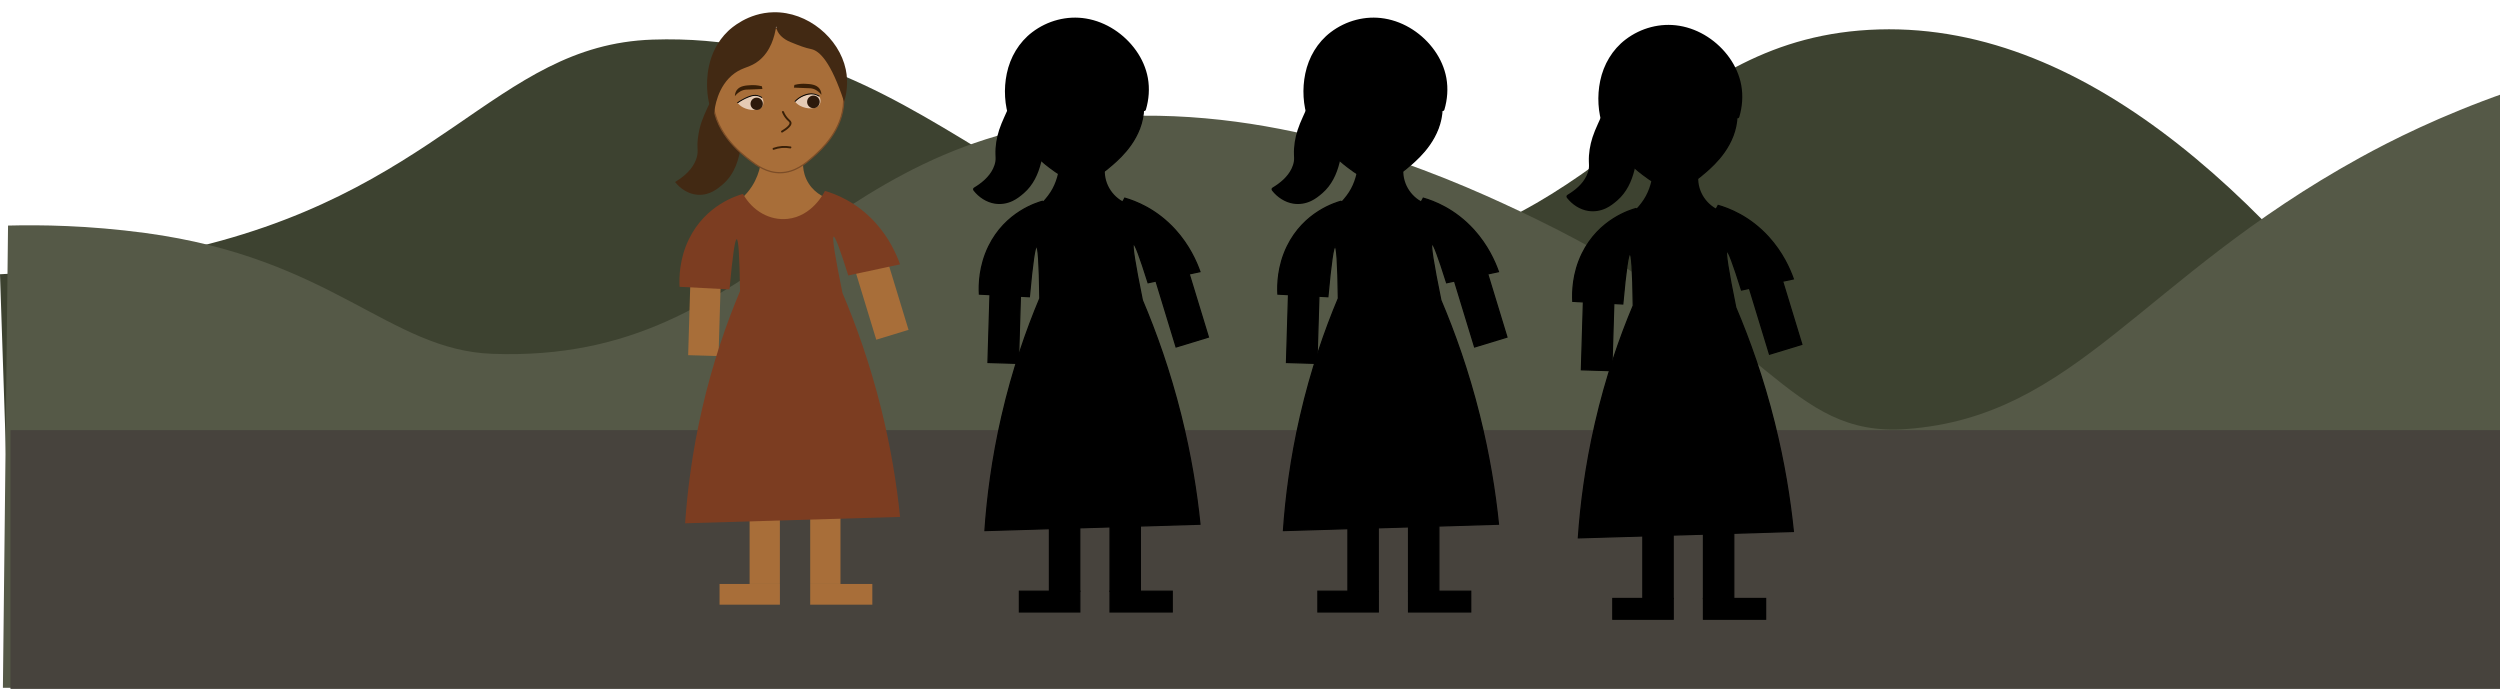 <?xml version="1.0" encoding="UTF-8"?><svg id="a" xmlns="http://www.w3.org/2000/svg" viewBox="0 0 1922.87 533.79"><path d="M501.86,30.47c226.51-7.72,303.77,202.16,548.68,170.23,191.16-24.92,228.18-173.33,394.73-178.06,163-4.63,308.48,137.45,426.58,308.17-156.67,21.54-313.35,43.08-470.02,64.63H6.14L0,210.94c31.66-1.46,78.41-5.39,133.62-16.99C339.55,150.67,379.61,34.64,501.86,30.47Z" style="fill:#3d4230;"/><path d="M878.89,88.98c130.82-.88,244.96,51.64,301.38,78.92,182.54,88.27,194.44,168.82,286.33,162.06,130.17-9.58,180.18-115.92,348.62-208.71,23.43-12.91,61.71-32.31,112.82-50.21-1.94,152.66-3.87,305.31-5.81,457.97H2.23c1.32-118.5,2.64-237.01,3.95-355.51,24.71-.63,61.55-.21,105.55,5.7,144.04,19.37,187.51,89.99,266.83,92.94,216.24,8.05,249.5-181.49,500.33-183.17Z" style="fill:#555947;"/><rect x="8.04" y="330.82" width="1920" height="199.06" style="fill:#47433d;"/><path d="M584.61,128.19c-.88,3.92-2.6,9.48-6.31,15.21-5.1,7.88-9.28,9.11-9.82,13.93-.85,7.58,6.31,13.72,13.44,16.42,8,3.03,16.9,3.64,25.25,1.75,5.44-1.24,10.6-3.5,15.58-6.01,7-3.53,14.45-8.6,15.56-16.36-2.07-.57-10.64-3.16-16.26-11.92-5.99-9.32-4.27-18.85-3.88-20.79-11.19,2.59-22.37,5.18-33.56,7.77Z" style="fill:#a86e39;"/><rect x="530.23" y="212.18" width="23.36" height="61.31" transform="translate(7.51 -16.11) rotate(1.72)" style="fill:#a86e39;"/><rect x="662.59" y="184.9" width="25.96" height="74.2" transform="translate(-35.38 206.72) rotate(-16.96)" style="fill:#a86e39;"/><rect x="576.56" y="385.25" width="23.28" height="63.9" style="fill:#a86e39;"/><rect x="623.17" y="385.25" width="23.28" height="63.9" style="fill:#a86e39;"/><path d="M560.86,72.63c-4.84-1.99-9.74.84-10.19,1.1-2.7,1.61-4.15,3.93-6.33,8.73-3.56,7.85-5.64,12.45-7.04,20.4-1.94,11.11.34,12.27-1.45,18.36-1.5,5.09-5.4,12.07-16.63,18.78,1.18,1.5,7.4,9.17,17.56,9.81,9.18.58,15.61-4.95,19.05-7.92,9.89-8.52,12.26-19.9,14.08-28.62.41-1.97,3.54-17.86-2.33-32.4-1.6-3.97-3.5-6.92-6.74-8.25Z" style="fill:#422913;"/><path d="M648.93,77.66c-.49,22.64-17.76,37.87-23.3,42.76-5.78,5.1-13.95,12.31-25.56,12.42-10.32.1-17.84-5.48-23.46-9.77-6.5-4.96-29.5-22.52-28.29-49.69,1.1-24.69,21.94-51.76,50.74-51.54,30.45.23,50.41,30.85,49.87,55.82Z" style="fill:#a86e39; stroke:#7c4d27; stroke-miterlimit:10;"/><path d="M549.06,90.42c.04-1.02.13-2.53.37-4.33.27-2.05,1.99-19.91,15.62-29.77,6.77-4.9,12.06-4.32,18.69-9.69,8.96-7.26,12.03-18.29,13.23-26.33.52,5.66,5.62,9.84,10.88,11.99,7.44,3.03,11.2,4.46,16.11,5.48,6.43,1.34,15.16,9.74,25.32,40.61,1.54-5.2,3.49-14.38,1.23-25.03-5.09-24.01-29.2-44.45-55.57-43.92-19.76.4-32.76,12.42-34.86,14.41-17.39,16.58-16.38,39.4-16.16,44.52.42,9.54,3.01,17.16,5.12,22.06Z" style="fill:#422913;"/><path d="M571.48,149.15c-4.29,1.18-28.68,8.34-41.57,34.73-7.42,15.2-7.59,29.73-7.23,36.72,12.8.67,25.6,1.33,38.4,2,2.47-27.07,4.28-38.64,5.56-38.59,1.29.05,2.2,12.03,2.54,39.93-10.23,24.31-20.92,54.67-29.16,90.49-7.59,32.99-11.33,62.89-13.06,88.06,55.11-1.64,110.22-3.28,165.33-4.91-2.54-24.77-7.01-53.09-14.71-83.89-8.51-34.02-19.1-63.62-29.6-88.36-5.81-28.43-8.07-42.85-6.76-43.27,1.12-.36,4.86,9.58,11.22,29.81,13.28-2.85,26.56-5.7,39.83-8.54-2.79-7.82-8.29-20.24-18.93-32-14.66-16.21-30.95-22.21-38.84-24.49-.68,1.41-9.8,19.5-28.72,21.51-13.63,1.45-26.96-6.01-34.31-19.2Z" style="fill:#7c3d21;"/><rect x="553.45" y="449.16" width="46.41" height="15.93" style="fill:#a86e39;"/><rect x="623.17" y="449.16" width="47.78" height="15.93" style="fill:#a86e39;"/><path d="M571.45,69.4c1.59-.51,2.76-.5,5.79-.58,2.12-.06,5.25-.16,9.15-.37-.12-.7-.23-1.39-.35-2.09-3.56-.91-6.5-.96-8.39-.86-3.74.19-8.58.43-11,3.86-1.17,1.65-1.38,3.48-1.4,4.59,1.19-1.51,3.2-3.57,6.21-4.54Z" style="fill:#381f07;"/><path d="M625.59,68.35c-1.59-.51-2.76-.5-5.79-.58-2.12-.06-5.25-.16-9.15-.37.12-.7.23-1.39.35-2.09,3.56-.91,6.5-.96,8.39-.86,3.74.19,8.58.43,11,3.86,1.17,1.65,1.38,3.48,1.4,4.59-1.19-1.51-3.2-3.57-6.21-4.54Z" style="fill:#381f07;"/><path d="M567.38,79.34c1.55-1.45,4.36-3.67,8.44-4.85,2.69-.78,7.59-2.2,10.01.43,1.59,1.72,1.79,4.84.56,6.83-2.37,3.84-9.97,3.43-14.78.92-1.98-1.03-3.36-2.35-4.22-3.33Z" style="fill:#e5cbb5;"/><path d="M611.32,78.14c1.55-1.45,4.36-3.67,8.44-4.85,2.69-.78,7.59-2.2,10.01.43,1.59,1.72,1.79,4.84.56,6.83-2.37,3.84-9.97,3.43-14.78.92-1.98-1.03-3.36-2.35-4.22-3.33Z" style="fill:#e5cbb5;"/><circle cx="582.02" cy="79.86" r="4.74" transform="translate(370.58 627.96) rotate(-76.72)" style="fill:#2d190b;"/><circle cx="625.63" cy="78.37" r="4.85" style="fill:#2d190b;"/><path d="M567.57,79.32c2.35-1.65,4.87-3.06,7.53-4.15,2.05-.84,4.31-1.7,6.56-1.44,1.43.16,2.79.72,3.99,1.51.4.27.78-.38.38-.65-1.95-1.29-4.26-1.9-6.58-1.54-2.59.4-5.14,1.55-7.47,2.74-1.66.85-3.25,1.82-4.78,2.88-.39.27-.02.93.38.65h0Z"/><path d="M611.82,78.23c1.7-1.77,3.71-3.22,5.96-4.2,2.44-1.06,5.12-1.8,7.8-1.39,1.51.23,2.94.78,4.24,1.57.41.25.79-.4.38-.65-2.53-1.54-5.51-2.11-8.43-1.58-2.67.48-5.33,1.64-7.53,3.19-1.06.74-2.04,1.59-2.94,2.53-.33.35.2.88.53.53h0Z"/><path d="M595.15,115.2c4.04-1.46,8.39-1.86,12.62-1.07.94.18,1.35-1.27.4-1.45-4.49-.83-9.12-.48-13.42,1.07-.9.33-.51,1.78.4,1.45h0Z" style="fill:#381f07;"/><path d="M601.47,86.29c.85,2.12,2.04,4.09,3.62,5.75.57.61,1.24,1.12,1.8,1.74.33.37.42.64.4.95-.01.2-.1.54-.25.83-.25.47-.58.88-.94,1.26-1.44,1.52-3.25,2.68-5.02,3.76-.82.5-.07,1.8.76,1.3,1.88-1.15,3.81-2.39,5.33-3.99.77-.81,1.51-1.8,1.62-2.95.12-1.32-.77-2.17-1.67-3-1.82-1.69-3.26-3.72-4.19-6.04-.36-.88-1.81-.5-1.45.4h0Z" style="fill:#381f07;"/><path d="M815.24,133.78c-.88,3.92-2.6,9.48-6.31,15.21-5.1,7.88-9.28,9.11-9.82,13.93-.85,7.58,6.31,13.72,13.44,16.42,8,3.03,16.9,3.64,25.25,1.75,5.44-1.24,10.6-3.5,15.58-6.01,7-3.53,14.45-8.6,15.56-16.36-2.07-.57-10.64-3.16-16.26-11.92-5.99-9.32-4.27-18.85-3.88-20.79-11.19,2.59-22.37,5.18-33.56,7.77Z"/><path d="M813.8,133.38c-.93,4.08-2.33,8.04-4.32,11.73s-4.69,7.15-7.66,10.31c-1.87,1.99-3.69,4.05-4.13,6.84-.6,3.8.72,7.52,3.04,10.5,5.41,6.97,14.73,9.89,23.19,10.69,9.91.94,19.27-1.79,28.12-6.06,7.7-3.71,16.89-9,18.33-18.28.12-.8-.19-1.61-1.05-1.85-11.08-3.05-19.1-13.1-19.54-24.61-.08-2.11.04-4.2.45-6.25.23-1.13-.68-2.11-1.85-1.85-11.19,2.59-22.37,5.18-33.56,7.77-1.88.44-1.08,3.33.8,2.89,11.19-2.59,22.37-5.18,33.56-7.77l-1.85-1.85c-2.57,12.81,3.65,26.13,15.26,32.19,1.88.98,3.87,1.79,5.92,2.36l-1.05-1.85c-1.15,7.43-8.03,11.93-14.22,15.13-8.2,4.23-16.85,7.42-26.2,7.2-7.95-.19-16.92-2.38-22.67-8.22-2.43-2.47-4.22-5.77-3.81-9.33.27-2.4,1.98-4.08,3.55-5.76,6.18-6.59,10.53-14.32,12.55-23.16.43-1.88-2.46-2.68-2.89-.8Z"/><rect x="760.86" y="217.77" width="23.36" height="61.31" transform="translate(7.78 -23.01) rotate(1.72)" style="stroke:#000; stroke-miterlimit:10;"/><rect x="893.22" y="190.48" width="25.96" height="74.2" transform="translate(-26.98 274.23) rotate(-16.96)" style="stroke:#000; stroke-miterlimit:10;"/><rect x="807.19" y="390.84" width="23.28" height="63.9" style="stroke:#000; stroke-miterlimit:10;"/><rect x="853.81" y="390.84" width="23.28" height="63.9" style="stroke:#000; stroke-miterlimit:10;"/><path d="M791.5,78.22c-4.84-1.99-9.74.84-10.19,1.1-2.7,1.61-4.15,3.93-6.33,8.73-3.56,7.85-5.64,12.45-7.04,20.4-1.94,11.11.34,12.27-1.45,18.36-1.5,5.09-5.4,12.07-16.63,18.78,1.18,1.5,7.4,9.17,17.56,9.81,9.18.58,15.61-4.95,19.05-7.92,9.89-8.52,12.26-19.9,14.08-28.62.41-1.97,3.54-17.86-2.33-32.4-1.6-3.97-3.5-6.92-6.74-8.25Z"/><path d="M791.9,76.77c-5.02-1.92-11.36-.03-14.66,4.18-2.16,2.76-3.46,6.12-4.88,9.29s-2.81,6.38-3.88,9.7c-1.95,6.04-3.06,12.56-2.83,18.92.06,1.76.22,3.53-.06,5.28-.31,1.94-.96,3.85-1.81,5.61-3.08,6.35-8.72,10.97-14.65,14.55-.91.55-.9,1.6-.3,2.36,3.97,5.07,9.88,8.99,16.29,9.99,4.72.74,9.4-.01,13.71-2.04,3.23-1.52,6.05-3.72,8.73-6.05,7.07-6.15,10.99-14.56,13.19-23.52,1.51-6.16,2.53-12.36,2.53-18.73,0-5.66-.69-11.38-2.36-16.8-1.49-4.81-3.69-10.44-8.65-12.59-1.75-.76-3.28,1.82-1.51,2.59,4.05,1.75,5.79,6.22,7.06,10.15,1.51,4.65,2.26,9.51,2.42,14.39.2,5.9-.48,11.64-1.74,17.38-1.74,7.95-4.37,15.8-9.93,21.94-5.01,5.53-11.93,10.53-19.66,10.57-7.13.04-13.65-3.91-17.96-9.41l-.3,2.36c8.65-5.22,17.79-13.6,18.1-24.49.05-1.87-.14-3.73-.13-5.6.02-3.26.47-6.5,1.12-9.69,1.4-6.97,4.24-13.51,7.3-19.89,1.22-2.55,2.6-5.19,5.13-6.65,2.71-1.56,6-2.02,8.94-.9,1.81.69,2.59-2.21.8-2.89Z"/><path d="M879.56,83.25c-.49,22.64-17.76,37.87-23.3,42.76-5.78,5.1-13.95,12.31-25.56,12.42-10.32.1-17.84-5.48-23.46-9.77-6.5-4.96-29.5-22.52-28.29-49.69,1.1-24.69,21.94-51.76,50.74-51.54,30.45.23,50.41,30.85,49.87,55.82Z" style="stroke:#000; stroke-miterlimit:10;"/><path d="M779.69,96c.04-1.02.13-2.53.37-4.33.27-2.05,1.99-19.91,15.62-29.77,6.77-4.9,12.06-4.32,18.69-9.69,8.96-7.26,12.03-18.29,13.23-26.33.52,5.66,5.62,9.84,10.88,11.99,7.44,3.03,11.2,4.46,16.11,5.48,6.43,1.34,15.16,9.74,25.32,40.61,1.54-5.2,3.49-14.38,1.23-25.03-5.09-24.01-29.2-44.45-55.57-43.92-19.76.4-32.76,12.42-34.86,14.41-17.39,16.58-16.38,39.4-16.16,44.52.42,9.54,3.01,17.16,5.12,22.06Z"/><path d="M781.19,96c.06-1.5.2-3,.39-4.49.02-.17.04-.33.06-.5.01-.12.03-.23.05-.35-.04.33,0,0,.02-.13.24-1.64.55-3.28.94-4.89,1.24-5.15,3.24-10.12,6.22-14.52,1.78-2.64,3.94-5.01,6.41-7.03,2.9-2.36,6.21-3.9,9.68-5.21s6.82-2.78,9.79-5.07,5.25-4.84,7.23-7.81c3.93-5.87,6.02-12.79,7.07-19.72l-2.95-.4c.38,3.48,2.07,6.5,4.63,8.88,2.76,2.57,6.07,4.04,9.52,5.44,3.12,1.26,6.25,2.51,9.47,3.47,1.91.57,3.91.84,5.79,1.5.12.04.24.09.36.13.33.12-.13-.07.12.05s.51.23.75.36c.56.29,1.1.62,1.61.98,1.03.72,2.17,1.77,3.19,2.87,3.05,3.29,5.36,7.24,7.42,11.21,3.9,7.54,6.85,15.55,9.51,23.59.46,1.39,2.46,1.46,2.89,0,2.33-7.9,2.97-16.26,1.51-24.39-1.36-7.57-4.6-14.8-9.04-21.06-9.02-12.73-23.08-22.12-38.56-24.67-14.6-2.41-29.57,1.59-41.32,10.51-10.27,7.79-16.98,19.28-19.59,31.84-2.44,11.76-1.76,24.31,2.23,35.64.54,1.53,1.15,3.04,1.79,4.53.76,1.77,3.34.24,2.59-1.51-4.52-10.53-5.97-22.29-4.44-33.63,1.67-12.46,7.28-24.39,16.92-32.65,9.73-8.33,22.6-13,35.43-12.42,14.95.69,29.08,8.28,38.86,19.45,4.79,5.47,8.57,11.89,10.76,18.83,2.5,7.9,2.78,16.35,1.05,24.44-.31,1.45-.68,2.88-1.09,4.29h2.89c-2.43-7.34-5.11-14.63-8.46-21.61-2.16-4.49-4.6-8.88-7.73-12.77-1.9-2.37-4.15-4.61-6.86-6.04-1.02-.54-2.1-.96-3.22-1.22-2.71-.63-5.36-1.34-7.98-2.28-3.86-1.38-7.99-2.73-11.48-4.9-3.17-1.97-6.1-4.99-6.53-8.86-.17-1.52-2.67-2.22-2.95-.4-.93,6.08-2.61,12.12-5.78,17.44-1.83,3.07-4.14,5.83-6.91,8.1-2.93,2.4-6.32,3.82-9.82,5.16s-6.89,2.97-9.91,5.33c-2.6,2.04-4.85,4.46-6.78,7.13-3.23,4.46-5.46,9.64-6.87,14.94-1.08,4.03-1.71,8.25-1.89,12.42-.08,1.93,2.92,1.93,3,0Z"/><path d="M802.11,154.74c-4.29,1.18-28.68,8.34-41.57,34.73-7.42,15.2-7.59,29.73-7.23,36.72,12.8.67,25.6,1.33,38.4,2,2.47-27.07,4.28-38.64,5.56-38.59,1.29.05,2.2,12.03,2.54,39.93-10.23,24.31-20.92,54.67-29.16,90.49-7.59,32.99-11.33,62.89-13.06,88.06,55.11-1.64,110.22-3.28,165.33-4.91-2.54-24.77-7.01-53.09-14.71-83.89-8.51-34.02-19.1-63.62-29.6-88.36-5.81-28.43-8.07-42.85-6.76-43.27,1.12-.36,4.86,9.58,11.22,29.81,13.28-2.85,26.56-5.7,39.83-8.54-2.79-7.82-8.29-20.24-18.93-32-14.66-16.21-30.95-22.21-38.84-24.49-.68,1.41-9.8,19.5-28.72,21.51-13.63,1.45-26.96-6.01-34.31-19.2Z" style="stroke:#000; stroke-miterlimit:10;"/><rect x="784.09" y="454.74" width="46.41" height="15.93" style="stroke:#000; stroke-miterlimit:10;"/><rect x="853.81" y="454.74" width="47.78" height="15.93" style="stroke:#000; stroke-miterlimit:10;"/><path d="M802.09,74.99c1.59-.51,2.76-.5,5.79-.58,2.12-.06,5.25-.16,9.15-.37-.12-.7-.23-1.39-.35-2.09-3.56-.91-6.5-.96-8.39-.86-3.74.19-8.58.43-11,3.86-1.17,1.65-1.38,3.48-1.4,4.59,1.19-1.51,3.2-3.57,6.21-4.54Z"/><path d="M802.49,76.44c2-.62,4.16-.49,6.24-.55,2.77-.08,5.54-.2,8.3-.35,1.05-.06,1.61-.91,1.45-1.9-.12-.7-.23-1.39-.35-2.09-.08-.49-.58-.93-1.05-1.05-4.57-1.13-9.43-1.25-14.06-.39-2.17.4-4.34,1.24-5.95,2.8-1.8,1.74-2.6,4.16-2.68,6.62-.04,1.21,1.74,2.1,2.56,1.06,1.48-1.86,3.27-3.38,5.55-4.16,1.82-.62,1.04-3.52-.8-2.89-2.75.94-5.06,2.66-6.87,4.93l2.56,1.06c.06-1.87.72-3.71,2.24-4.89,1.4-1.09,3.26-1.53,4.98-1.77,3.89-.54,7.86-.42,11.67.52l-1.05-1.05c.12.7.23,1.39.35,2.09l1.45-1.9c-2.85.15-5.7.28-8.55.36-2.26.06-4.6-.03-6.78.65-1.84.57-1.05,3.47.8,2.89Z"/><path d="M856.23,73.93c-1.59-.51-2.76-.5-5.79-.58-2.12-.06-5.25-.16-9.15-.37.12-.7.23-1.39.35-2.09,3.56-.91,6.5-.96,8.39-.86,3.74.19,8.58.43,11,3.86,1.17,1.65,1.38,3.48,1.4,4.59-1.19-1.51-3.2-3.57-6.21-4.54Z"/><path d="M856.63,72.49c-2.18-.68-4.52-.59-6.78-.65-2.85-.08-5.7-.2-8.55-.36l1.45,1.9c.12-.7.23-1.39.35-2.09l-1.05,1.05c3.82-.95,7.78-1.06,11.67-.52,1.72.24,3.58.68,4.98,1.77,1.52,1.18,2.18,3.02,2.24,4.89l2.56-1.06c-1.81-2.27-4.12-3.99-6.87-4.93-1.83-.62-2.62,2.27-.8,2.89,2.27.77,4.07,2.3,5.55,4.16.82,1.03,2.6.16,2.56-1.06-.08-2.41-.85-4.78-2.58-6.52-1.61-1.62-3.84-2.49-6.05-2.9-4.63-.86-9.5-.74-14.06.39-.46.11-.97.56-1.05,1.05-.12.7-.23,1.39-.35,2.09-.16.99.4,1.84,1.45,1.9,2.77.15,5.53.27,8.3.35,2.08.06,4.23-.07,6.24.55,1.85.58,2.64-2.32.8-2.89Z"/><path d="M798.02,84.93c1.55-1.45,4.36-3.67,8.44-4.85,2.69-.78,7.59-2.2,10.01.43,1.59,1.72,1.79,4.84.56,6.83-2.37,3.84-9.97,3.43-14.78.92-1.98-1.03-3.36-2.35-4.22-3.33Z"/><path d="M799.08,85.99c2.22-2.06,4.86-3.61,7.77-4.47,2.27-.67,5.35-1.71,7.64-.64s2.41,4.88.59,6.44-4.9,1.53-7.16,1.18c-3.43-.53-6.51-2.04-8.84-4.64-1.29-1.44-3.41.69-2.12,2.12,2.59,2.88,6.11,4.71,9.91,5.37,3.33.58,7.26.55,10.03-1.66s3.21-7.02.96-9.87c-2.42-3.06-6.79-2.52-10.13-1.66-4.05,1.04-7.68,2.84-10.76,5.7-1.42,1.32.71,3.43,2.12,2.12Z"/><path d="M841.96,83.72c1.55-1.45,4.36-3.67,8.44-4.85,2.69-.78,7.59-2.2,10.01.43,1.59,1.72,1.79,4.84.56,6.83-2.37,3.84-9.97,3.43-14.78.92-1.98-1.03-3.36-2.35-4.22-3.33Z"/><path d="M843.02,84.78c2.22-2.06,4.86-3.61,7.77-4.47,2.27-.67,5.35-1.71,7.64-.64s2.41,4.88.59,6.44-4.9,1.53-7.16,1.18c-3.43-.53-6.51-2.04-8.84-4.64-1.29-1.44-3.41.69-2.12,2.12,2.59,2.88,6.11,4.71,9.91,5.37,3.33.58,7.26.55,10.03-1.66s3.21-7.02.96-9.87c-2.42-3.06-6.79-2.52-10.13-1.66-4.05,1.04-7.68,2.84-10.76,5.7-1.42,1.32.71,3.43,2.12,2.12Z"/><circle cx="812.66" cy="85.44" r="4.74" transform="translate(542.79 856.73) rotate(-76.72)" style="stroke:#000; stroke-miterlimit:10;"/><circle cx="856.26" cy="83.96" r="4.85" style="stroke:#000; stroke-miterlimit:10;"/><path d="M798.02,84.58c3.3-2.32,6.29-3.69,8.44-4.51,3.12-1.19,4.73-1.32,6.2-1.09,1.7.26,3,.97,3.81,1.51"/><path d="M798.21,84.91c2.35-1.65,4.87-3.06,7.53-4.15,2.05-.84,4.31-1.7,6.56-1.44,1.43.16,2.79.72,3.99,1.51.4.27.78-.38.38-.65-1.95-1.29-4.26-1.9-6.58-1.54-2.59.4-5.14,1.55-7.47,2.74-1.66.85-3.25,1.82-4.78,2.88-.39.27-.02.93.38.65h0Z"/><path d="M842.19,83.55c1.35-1.41,3.66-3.41,7.03-4.66,1.7-.63,4.34-1.6,7.61-.94,1.7.34,2.99,1.01,3.81,1.51"/><path d="M842.45,83.82c1.7-1.77,3.71-3.22,5.96-4.2,2.44-1.06,5.12-1.8,7.8-1.39,1.51.23,2.94.78,4.24,1.57.41.25.79-.4.38-.65-2.53-1.54-5.51-2.11-8.43-1.58-2.67.48-5.33,1.64-7.53,3.19-1.06.74-2.04,1.59-2.94,2.53-.33.35.2.88.53.53h0Z"/><path d="M825.58,120.06c1.74-.63,4.19-1.31,7.18-1.47,2.31-.12,4.3.1,5.85.4"/><path d="M825.78,120.79c4.04-1.46,8.39-1.86,12.62-1.07.94.18,1.35-1.27.4-1.45-4.49-.83-9.12-.48-13.42,1.07-.9.33-.51,1.78.4,1.45h0Z"/><path d="M832.83,91.67c.43,1.07,1.2,2.72,2.56,4.42,1.78,2.23,3.01,2.62,3.26,3.78.26,1.26-.66,3.37-6.55,6.94"/><path d="M832.11,91.87c.85,2.12,2.04,4.09,3.62,5.75.57.61,1.24,1.12,1.8,1.74.33.37.42.64.4.95-.01.2-.1.54-.25.83-.25.47-.58.88-.94,1.26-1.44,1.52-3.25,2.68-5.02,3.76-.82.5-.07,1.8.76,1.3,1.88-1.15,3.81-2.39,5.33-3.99.77-.81,1.51-1.8,1.62-2.95.12-1.32-.77-2.17-1.67-3-1.82-1.69-3.26-3.72-4.19-6.04-.36-.88-1.81-.5-1.45.4h0Z"/><path d="M1044.84,133.78c-.88,3.92-2.6,9.48-6.31,15.21-5.1,7.88-9.28,9.11-9.82,13.93-.85,7.58,6.31,13.72,13.44,16.42,8,3.03,16.9,3.64,25.25,1.75,5.44-1.24,10.6-3.5,15.58-6.01,7-3.53,14.45-8.6,15.56-16.36-2.07-.57-10.64-3.16-16.26-11.92-5.99-9.32-4.27-18.85-3.88-20.79-11.19,2.59-22.37,5.18-33.56,7.77Z"/><path d="M1043.39,133.38c-.93,4.08-2.33,8.04-4.32,11.73s-4.69,7.15-7.66,10.31c-1.87,1.99-3.69,4.05-4.13,6.84-.6,3.8.72,7.52,3.04,10.5,5.41,6.97,14.73,9.89,23.19,10.69,9.91.94,19.27-1.79,28.12-6.06,7.7-3.71,16.89-9,18.33-18.28.12-.8-.19-1.61-1.05-1.85-11.08-3.05-19.1-13.1-19.54-24.61-.08-2.11.04-4.2.45-6.25.23-1.13-.68-2.11-1.85-1.85-11.19,2.59-22.37,5.18-33.56,7.77-1.88.44-1.08,3.33.8,2.89,11.19-2.59,22.37-5.18,33.56-7.77l-1.85-1.85c-2.57,12.81,3.65,26.13,15.26,32.19,1.88.98,3.87,1.79,5.92,2.36l-1.05-1.85c-1.15,7.43-8.03,11.93-14.22,15.13-8.2,4.23-16.85,7.42-26.2,7.2-7.95-.19-16.92-2.38-22.67-8.22-2.43-2.47-4.22-5.77-3.81-9.33.27-2.4,1.98-4.08,3.55-5.76,6.18-6.59,10.53-14.32,12.55-23.16.43-1.88-2.46-2.68-2.89-.8Z"/><rect x="990.45" y="217.77" width="23.36" height="61.31" transform="translate(7.89 -29.89) rotate(1.72)" style="stroke:#000; stroke-miterlimit:10;"/><rect x="1122.82" y="190.48" width="25.96" height="74.2" transform="translate(-16.99 341.21) rotate(-16.96)" style="stroke:#000; stroke-miterlimit:10;"/><rect x="1036.78" y="390.84" width="23.28" height="63.9" style="stroke:#000; stroke-miterlimit:10;"/><rect x="1083.4" y="390.84" width="23.28" height="63.9" style="stroke:#000; stroke-miterlimit:10;"/><path d="M1021.09,78.22c-4.84-1.99-9.74.84-10.19,1.1-2.7,1.61-4.15,3.93-6.33,8.73-3.56,7.85-5.64,12.45-7.04,20.4-1.94,11.11.34,12.27-1.45,18.36-1.5,5.09-5.4,12.07-16.63,18.78,1.18,1.5,7.4,9.17,17.56,9.81,9.18.58,15.61-4.95,19.05-7.92,9.89-8.52,12.26-19.9,14.08-28.62.41-1.97,3.54-17.86-2.33-32.4-1.6-3.97-3.5-6.92-6.74-8.25Z"/><path d="M1021.49,76.77c-5.02-1.92-11.36-.03-14.66,4.18-2.16,2.76-3.46,6.12-4.88,9.29s-2.81,6.38-3.88,9.7c-1.95,6.04-3.06,12.56-2.83,18.92.06,1.76.22,3.53-.06,5.28-.31,1.94-.96,3.85-1.81,5.61-3.08,6.35-8.72,10.97-14.65,14.55-.91.55-.9,1.6-.3,2.36,3.97,5.07,9.88,8.99,16.29,9.99,4.72.74,9.4-.01,13.71-2.04,3.23-1.52,6.05-3.72,8.73-6.05,7.07-6.15,10.99-14.56,13.19-23.52,1.51-6.16,2.53-12.36,2.53-18.73,0-5.66-.69-11.38-2.36-16.8-1.49-4.81-3.69-10.44-8.65-12.59-1.75-.76-3.28,1.82-1.51,2.59,4.05,1.75,5.79,6.22,7.06,10.15,1.51,4.65,2.26,9.51,2.42,14.39.2,5.9-.48,11.64-1.74,17.38-1.74,7.95-4.37,15.8-9.93,21.94-5.01,5.53-11.93,10.53-19.66,10.57-7.13.04-13.65-3.91-17.96-9.41l-.3,2.36c8.65-5.22,17.79-13.6,18.1-24.49.05-1.87-.14-3.73-.13-5.6.02-3.26.47-6.5,1.12-9.69,1.4-6.97,4.24-13.51,7.3-19.89,1.22-2.55,2.6-5.19,5.13-6.65,2.71-1.56,6-2.02,8.94-.9,1.81.69,2.59-2.21.8-2.89Z"/><path d="M1109.16,83.25c-.49,22.64-17.76,37.87-23.3,42.76-5.78,5.1-13.95,12.31-25.56,12.42-10.32.1-17.84-5.48-23.46-9.77-6.5-4.96-29.5-22.52-28.29-49.69,1.1-24.69,21.94-51.76,50.74-51.54,30.45.23,50.41,30.85,49.87,55.82Z" style="stroke:#000; stroke-miterlimit:10;"/><path d="M1009.28,96c.04-1.02.13-2.53.37-4.33.27-2.05,1.99-19.91,15.62-29.77,6.77-4.9,12.06-4.32,18.69-9.69,8.96-7.26,12.03-18.29,13.23-26.33.52,5.66,5.62,9.84,10.88,11.99,7.44,3.03,11.2,4.46,16.11,5.48,6.43,1.34,15.16,9.74,25.32,40.61,1.54-5.2,3.49-14.38,1.23-25.03-5.09-24.01-29.2-44.45-55.57-43.92-19.76.4-32.76,12.42-34.86,14.41-17.39,16.58-16.38,39.4-16.16,44.52.42,9.54,3.01,17.16,5.12,22.06Z"/><path d="M1010.78,96c.06-1.5.2-3,.39-4.49.02-.17.04-.33.06-.5.01-.12.03-.23.05-.35-.04.33,0,0,.02-.13.24-1.64.55-3.28.94-4.89,1.24-5.15,3.24-10.12,6.22-14.52,1.78-2.64,3.94-5.01,6.41-7.03,2.9-2.36,6.21-3.9,9.68-5.21s6.82-2.78,9.79-5.07c2.83-2.18,5.25-4.84,7.23-7.81,3.93-5.87,6.02-12.79,7.07-19.72l-2.95-.4c.38,3.48,2.07,6.5,4.63,8.88,2.76,2.57,6.07,4.04,9.52,5.44,3.12,1.26,6.25,2.51,9.47,3.47,1.91.57,3.91.84,5.79,1.5.12.04.24.09.36.13.33.12-.13-.07.12.05s.51.23.75.36c.56.29,1.1.62,1.61.98,1.03.72,2.17,1.77,3.19,2.87,3.05,3.29,5.36,7.24,7.42,11.21,3.9,7.54,6.85,15.55,9.51,23.59.46,1.39,2.46,1.46,2.89,0,2.33-7.9,2.97-16.26,1.51-24.39-1.36-7.57-4.6-14.8-9.04-21.06-9.02-12.73-23.08-22.12-38.56-24.67-14.6-2.41-29.57,1.59-41.32,10.51-10.27,7.79-16.98,19.28-19.59,31.84-2.44,11.76-1.76,24.31,2.23,35.64.54,1.53,1.15,3.04,1.79,4.53.76,1.77,3.34.24,2.59-1.51-4.52-10.53-5.97-22.29-4.44-33.63,1.67-12.46,7.28-24.39,16.92-32.65,9.73-8.33,22.6-13,35.43-12.42,14.95.69,29.08,8.28,38.86,19.45,4.79,5.47,8.57,11.89,10.76,18.83,2.5,7.9,2.78,16.35,1.05,24.44-.31,1.45-.68,2.88-1.09,4.29h2.89c-2.43-7.34-5.11-14.63-8.46-21.61-2.16-4.49-4.6-8.88-7.73-12.77-1.9-2.37-4.15-4.61-6.86-6.04-1.02-.54-2.1-.96-3.22-1.22-2.71-.63-5.36-1.34-7.98-2.28-3.86-1.38-7.99-2.73-11.48-4.9-3.17-1.97-6.1-4.99-6.53-8.86-.17-1.52-2.67-2.22-2.95-.4-.93,6.08-2.61,12.12-5.78,17.44-1.83,3.07-4.14,5.83-6.91,8.1-2.93,2.4-6.32,3.82-9.82,5.16s-6.89,2.97-9.91,5.33c-2.6,2.04-4.85,4.46-6.78,7.13-3.23,4.46-5.46,9.64-6.87,14.94-1.08,4.03-1.71,8.25-1.89,12.42-.08,1.93,2.92,1.93,3,0Z"/><path d="M1031.71,154.74c-4.29,1.18-28.68,8.34-41.57,34.73-7.42,15.2-7.59,29.73-7.23,36.72,12.8.67,25.6,1.33,38.4,2,2.47-27.07,4.28-38.64,5.56-38.59,1.29.05,2.2,12.03,2.54,39.93-10.23,24.31-20.92,54.67-29.16,90.49-7.59,32.99-11.33,62.89-13.06,88.06,55.11-1.64,110.22-3.28,165.33-4.91-2.54-24.77-7.01-53.09-14.71-83.89-8.51-34.02-19.1-63.62-29.6-88.36-5.81-28.43-8.07-42.85-6.76-43.27,1.12-.36,4.86,9.58,11.22,29.81,13.28-2.85,26.56-5.7,39.83-8.54-2.79-7.82-8.29-20.24-18.93-32-14.66-16.21-30.95-22.21-38.84-24.49-.68,1.41-9.8,19.5-28.72,21.51-13.63,1.45-26.96-6.01-34.31-19.2Z" style="stroke:#000; stroke-miterlimit:10;"/><rect x="1013.68" y="454.74" width="46.41" height="15.93" style="stroke:#000; stroke-miterlimit:10;"/><rect x="1083.4" y="454.74" width="47.78" height="15.93" style="stroke:#000; stroke-miterlimit:10;"/><path d="M1031.68,74.99c1.59-.51,2.76-.5,5.79-.58,2.12-.06,5.25-.16,9.15-.37-.12-.7-.23-1.39-.35-2.09-3.56-.91-6.5-.96-8.39-.86-3.74.19-8.58.43-11,3.86-1.17,1.65-1.38,3.48-1.4,4.59,1.19-1.51,3.2-3.57,6.21-4.54Z"/><path d="M1032.08,76.44c2-.62,4.16-.49,6.24-.55,2.77-.08,5.54-.2,8.3-.35,1.05-.06,1.61-.91,1.45-1.9-.12-.7-.23-1.39-.35-2.09-.08-.49-.58-.93-1.05-1.05-4.57-1.13-9.43-1.25-14.06-.39-2.17.4-4.34,1.24-5.95,2.8-1.8,1.74-2.6,4.16-2.68,6.62-.04,1.21,1.74,2.1,2.56,1.06,1.48-1.86,3.27-3.38,5.55-4.16,1.82-.62,1.04-3.52-.8-2.89-2.75.94-5.06,2.66-6.87,4.93l2.56,1.06c.06-1.87.72-3.71,2.24-4.89,1.4-1.09,3.26-1.53,4.98-1.77,3.89-.54,7.86-.42,11.67.52l-1.05-1.05c.12.7.23,1.39.35,2.09l1.45-1.9c-2.85.15-5.7.28-8.55.36-2.26.06-4.6-.03-6.78.65-1.84.57-1.05,3.47.8,2.89Z"/><path d="M1085.82,73.93c-1.59-.51-2.76-.5-5.79-.58-2.12-.06-5.25-.16-9.15-.37.12-.7.23-1.39.35-2.09,3.56-.91,6.5-.96,8.39-.86,3.74.19,8.58.43,11,3.86,1.17,1.65,1.38,3.48,1.4,4.59-1.19-1.51-3.2-3.57-6.21-4.54Z"/><path d="M1086.22,72.49c-2.18-.68-4.52-.59-6.78-.65-2.85-.08-5.7-.2-8.55-.36l1.45,1.9c.12-.7.23-1.39.35-2.09l-1.05,1.05c3.82-.95,7.78-1.06,11.67-.52,1.72.24,3.58.68,4.98,1.77,1.52,1.18,2.18,3.02,2.24,4.89l2.56-1.06c-1.81-2.27-4.12-3.99-6.87-4.93-1.83-.62-2.62,2.27-.8,2.89,2.27.77,4.07,2.3,5.55,4.16.82,1.03,2.6.16,2.56-1.06-.08-2.41-.85-4.78-2.58-6.52-1.61-1.62-3.84-2.49-6.05-2.9-4.63-.86-9.5-.74-14.06.39-.46.11-.97.56-1.05,1.05-.12.7-.23,1.39-.35,2.09-.16.99.4,1.84,1.45,1.9,2.77.15,5.53.27,8.3.35,2.08.06,4.23-.07,6.24.55,1.85.58,2.64-2.32.8-2.89Z"/><path d="M1027.61,84.93c1.55-1.45,4.36-3.67,8.44-4.85,2.69-.78,7.59-2.2,10.01.43,1.59,1.72,1.79,4.84.56,6.83-2.37,3.84-9.97,3.43-14.78.92-1.98-1.03-3.36-2.35-4.22-3.33Z"/><path d="M1028.67,85.99c2.22-2.06,4.86-3.61,7.77-4.47,2.27-.67,5.35-1.71,7.64-.64s2.41,4.88.59,6.44c-1.85,1.59-4.9,1.53-7.16,1.18-3.43-.53-6.51-2.04-8.84-4.64-1.29-1.44-3.41.69-2.12,2.12,2.59,2.88,6.11,4.71,9.91,5.37,3.33.58,7.26.55,10.03-1.66s3.21-7.02.96-9.87c-2.42-3.06-6.79-2.52-10.13-1.66-4.05,1.04-7.68,2.84-10.76,5.7-1.42,1.32.71,3.43,2.12,2.12Z"/><path d="M1071.55,83.72c1.55-1.45,4.36-3.67,8.44-4.85,2.69-.78,7.59-2.2,10.01.43,1.59,1.72,1.79,4.84.56,6.83-2.37,3.84-9.97,3.43-14.78.92-1.98-1.03-3.36-2.35-4.22-3.33Z"/><path d="M1072.61,84.78c2.22-2.06,4.86-3.61,7.77-4.47,2.27-.67,5.35-1.71,7.64-.64s2.41,4.88.59,6.44-4.9,1.53-7.16,1.18c-3.43-.53-6.51-2.04-8.84-4.64-1.29-1.44-3.41.69-2.12,2.12,2.59,2.88,6.11,4.71,9.91,5.37,3.33.58,7.26.55,10.03-1.66s3.21-7.02.96-9.87c-2.42-3.06-6.79-2.52-10.13-1.66-4.05,1.04-7.68,2.84-10.76,5.7-1.42,1.32.71,3.43,2.12,2.12Z"/><circle cx="1042.25" cy="85.44" r="4.74" transform="translate(719.63 1080.18) rotate(-76.72)" style="stroke:#000; stroke-miterlimit:10;"/><circle cx="1085.85" cy="83.96" r="4.85" style="stroke:#000; stroke-miterlimit:10;"/><path d="M1027.61,84.58c3.3-2.32,6.29-3.69,8.44-4.51,3.12-1.19,4.73-1.32,6.2-1.09,1.7.26,3,.97,3.81,1.51"/><path d="M1027.8,84.91c2.35-1.65,4.87-3.06,7.53-4.15,2.05-.84,4.31-1.7,6.56-1.44,1.43.16,2.79.72,3.99,1.51.4.27.78-.38.38-.65-1.95-1.29-4.26-1.9-6.58-1.54-2.59.4-5.14,1.55-7.47,2.74-1.66.85-3.25,1.82-4.78,2.88-.39.27-.02.93.38.65h0Z"/><path d="M1071.78,83.55c1.35-1.41,3.66-3.41,7.03-4.66,1.7-.63,4.34-1.6,7.61-.94,1.7.34,2.99,1.01,3.81,1.51"/><path d="M1072.05,83.82c1.7-1.77,3.71-3.22,5.96-4.2,2.44-1.06,5.12-1.8,7.8-1.39,1.51.23,2.94.78,4.24,1.57.41.25.79-.4.38-.65-2.53-1.54-5.51-2.11-8.43-1.58-2.67.48-5.33,1.64-7.53,3.19-1.06.74-2.04,1.59-2.94,2.53-.33.35.2.88.53.53h0Z"/><path d="M1055.17,120.06c1.74-.63,4.19-1.31,7.18-1.47,2.31-.12,4.3.1,5.85.4"/><path d="M1055.37,120.79c4.04-1.46,8.39-1.86,12.62-1.07.94.18,1.35-1.27.4-1.45-4.49-.83-9.12-.48-13.42,1.07-.9.33-.51,1.78.4,1.45h0Z"/><path d="M1062.42,91.67c.43,1.07,1.2,2.72,2.56,4.42,1.78,2.23,3.01,2.62,3.26,3.78.26,1.26-.66,3.37-6.55,6.94"/><path d="M1061.7,91.87c.85,2.12,2.04,4.09,3.62,5.75.57.61,1.24,1.12,1.8,1.74.33.37.42.64.4.95-.01.2-.1.54-.25.83-.25.47-.58.88-.94,1.26-1.44,1.52-3.25,2.68-5.02,3.76-.82.5-.07,1.8.76,1.3,1.88-1.15,3.81-2.39,5.33-3.99.77-.81,1.51-1.8,1.62-2.95.12-1.32-.77-2.17-1.67-3-1.82-1.69-3.26-3.72-4.19-6.04-.36-.88-1.81-.5-1.45.4h0Z"/><path d="M1271.66,139.37c-.88,3.92-2.6,9.48-6.31,15.21-5.1,7.88-9.28,9.11-9.82,13.93-.85,7.58,6.31,13.72,13.44,16.42,8,3.03,16.9,3.64,25.25,1.75,5.44-1.24,10.6-3.5,15.58-6.01,7-3.53,14.45-8.6,15.56-16.36-2.07-.57-10.64-3.16-16.26-11.92-5.99-9.32-4.27-18.85-3.88-20.79-11.19,2.59-22.37,5.18-33.56,7.77Z"/><path d="M1270.22,138.97c-.93,4.08-2.33,8.04-4.32,11.73-2.06,3.83-4.69,7.15-7.66,10.31-1.87,1.99-3.69,4.05-4.13,6.84-.6,3.8.72,7.52,3.04,10.5,5.41,6.97,14.73,9.89,23.19,10.69,9.91.94,19.27-1.79,28.12-6.06,7.7-3.71,16.89-9,18.33-18.28.12-.8-.19-1.61-1.05-1.85-11.08-3.05-19.1-13.1-19.54-24.61-.08-2.11.04-4.2.45-6.25.23-1.13-.68-2.11-1.85-1.85-11.19,2.59-22.37,5.18-33.56,7.77-1.88.44-1.08,3.33.8,2.89,11.19-2.59,22.37-5.18,33.56-7.77l-1.85-1.85c-2.57,12.81,3.65,26.13,15.26,32.19,1.88.98,3.87,1.79,5.92,2.36l-1.05-1.85c-1.15,7.43-8.03,11.93-14.22,15.13-8.2,4.23-16.85,7.42-26.2,7.2-7.95-.19-16.92-2.38-22.67-8.22-2.43-2.47-4.22-5.77-3.81-9.33.27-2.4,1.98-4.08,3.55-5.76,6.18-6.59,10.53-14.32,12.55-23.16.43-1.88-2.46-2.68-2.89-.8Z"/><rect x="1217.28" y="223.35" width="23.36" height="61.31" transform="translate(8.15 -36.67) rotate(1.72)" style="stroke:#000; stroke-miterlimit:10;"/><rect x="1349.64" y="196.07" width="25.96" height="74.2" transform="translate(-8.76 407.61) rotate(-16.96)" style="stroke:#000; stroke-miterlimit:10;"/><rect x="1263.61" y="396.43" width="23.28" height="63.9" style="stroke:#000; stroke-miterlimit:10;"/><rect x="1310.23" y="396.43" width="23.28" height="63.9" style="stroke:#000; stroke-miterlimit:10;"/><path d="M1247.92,83.81c-4.84-1.99-9.74.84-10.19,1.1-2.7,1.61-4.15,3.93-6.33,8.73-3.56,7.85-5.64,12.45-7.04,20.4-1.94,11.11.34,12.27-1.45,18.36-1.5,5.09-5.4,12.07-16.63,18.78,1.18,1.5,7.4,9.17,17.56,9.81,9.18.58,15.61-4.95,19.05-7.92,9.89-8.52,12.26-19.9,14.08-28.62.41-1.97,3.54-17.86-2.33-32.4-1.6-3.97-3.5-6.92-6.74-8.25Z"/><path d="M1248.32,82.36c-5.02-1.92-11.36-.03-14.66,4.18-2.16,2.76-3.46,6.12-4.88,9.29s-2.81,6.38-3.88,9.7c-1.95,6.04-3.06,12.56-2.83,18.92.06,1.76.22,3.53-.06,5.28-.31,1.94-.96,3.85-1.81,5.61-3.08,6.35-8.72,10.97-14.65,14.55-.91.55-.9,1.6-.3,2.36,3.97,5.07,9.88,8.99,16.29,9.99,4.72.74,9.4-.01,13.71-2.04,3.23-1.52,6.05-3.72,8.73-6.05,7.07-6.15,10.99-14.56,13.19-23.52,1.51-6.16,2.53-12.36,2.53-18.73,0-5.66-.69-11.38-2.36-16.8-1.49-4.81-3.69-10.44-8.65-12.59-1.75-.76-3.28,1.82-1.51,2.59,4.05,1.75,5.79,6.22,7.06,10.15,1.51,4.65,2.26,9.51,2.42,14.39.2,5.9-.48,11.64-1.74,17.38-1.74,7.95-4.37,15.8-9.93,21.94-5.01,5.53-11.93,10.53-19.66,10.57-7.13.04-13.65-3.91-17.96-9.41l-.3,2.36c8.65-5.22,17.79-13.6,18.1-24.49.05-1.87-.14-3.73-.13-5.6.02-3.26.47-6.5,1.12-9.69,1.4-6.97,4.24-13.51,7.3-19.89,1.22-2.55,2.6-5.19,5.13-6.65,2.71-1.56,6-2.02,8.94-.9,1.81.69,2.59-2.21.8-2.89Z"/><path d="M1335.98,88.84c-.49,22.64-17.76,37.87-23.3,42.76-5.78,5.1-13.95,12.31-25.56,12.42-10.32.1-17.84-5.48-23.46-9.77-6.5-4.96-29.5-22.52-28.29-49.69,1.1-24.69,21.94-51.76,50.74-51.54,30.45.23,50.41,30.85,49.87,55.82Z" style="stroke:#000; stroke-miterlimit:10;"/><path d="M1236.11,101.59c.04-1.02.13-2.53.37-4.33.27-2.05,1.99-19.91,15.62-29.77,6.77-4.9,12.06-4.32,18.69-9.69,8.96-7.26,12.03-18.29,13.23-26.33.52,5.66,5.62,9.84,10.88,11.99,7.44,3.03,11.2,4.46,16.11,5.48,6.43,1.34,15.16,9.74,25.32,40.61,1.54-5.2,3.49-14.38,1.23-25.03-5.09-24.01-29.2-44.45-55.57-43.92-19.76.4-32.76,12.42-34.86,14.41-17.39,16.58-16.38,39.4-16.16,44.52.42,9.54,3.01,17.16,5.12,22.06Z"/><path d="M1237.61,101.59c.06-1.5.2-3,.39-4.49.02-.17.04-.33.06-.5.01-.12.03-.23.05-.35-.04.33,0,0,.02-.13.24-1.64.55-3.28.94-4.89,1.24-5.15,3.24-10.12,6.22-14.52,1.78-2.64,3.94-5.01,6.41-7.03,2.9-2.36,6.21-3.9,9.68-5.21s6.82-2.78,9.79-5.07c2.83-2.18,5.25-4.84,7.23-7.81,3.93-5.87,6.02-12.79,7.07-19.72l-2.95-.4c.38,3.48,2.07,6.5,4.63,8.88,2.76,2.57,6.07,4.04,9.52,5.44,3.12,1.26,6.25,2.51,9.47,3.47,1.91.57,3.91.84,5.79,1.5.12.04.24.09.36.13.33.12-.13-.07.12.05s.51.23.75.36c.56.29,1.1.62,1.61.98,1.03.72,2.17,1.77,3.19,2.87,3.05,3.29,5.36,7.24,7.42,11.21,3.9,7.54,6.85,15.55,9.51,23.59.46,1.39,2.46,1.46,2.89,0,2.33-7.9,2.97-16.26,1.51-24.39-1.36-7.57-4.6-14.8-9.04-21.06-9.02-12.73-23.08-22.12-38.56-24.67-14.6-2.41-29.57,1.59-41.32,10.51-10.27,7.79-16.98,19.28-19.59,31.84-2.44,11.76-1.76,24.31,2.23,35.64.54,1.53,1.15,3.04,1.79,4.53.76,1.77,3.34.24,2.59-1.51-4.52-10.53-5.97-22.29-4.44-33.63,1.67-12.46,7.28-24.39,16.92-32.65,9.73-8.33,22.6-13,35.43-12.42,14.95.69,29.08,8.28,38.86,19.45,4.79,5.47,8.57,11.89,10.76,18.83,2.5,7.9,2.78,16.35,1.05,24.44-.31,1.45-.68,2.88-1.09,4.29h2.89c-2.43-7.34-5.11-14.63-8.46-21.61-2.16-4.49-4.6-8.88-7.73-12.77-1.9-2.37-4.15-4.61-6.86-6.04-1.02-.54-2.1-.96-3.22-1.22-2.71-.63-5.36-1.34-7.98-2.28-3.86-1.38-7.99-2.73-11.48-4.9-3.17-1.97-6.1-4.99-6.53-8.86-.17-1.52-2.67-2.22-2.95-.4-.93,6.08-2.61,12.12-5.78,17.44-1.83,3.07-4.14,5.83-6.91,8.1-2.93,2.4-6.32,3.82-9.82,5.16s-6.89,2.97-9.91,5.33c-2.6,2.04-4.85,4.46-6.78,7.13-3.23,4.46-5.46,9.64-6.87,14.94-1.08,4.03-1.71,8.25-1.89,12.42-.08,1.93,2.92,1.93,3,0Z"/><path d="M1258.53,160.33c-4.29,1.18-28.68,8.34-41.57,34.73-7.42,15.2-7.59,29.73-7.23,36.72,12.8.67,25.6,1.33,38.4,2,2.47-27.07,4.28-38.64,5.56-38.59,1.29.05,2.2,12.03,2.54,39.93-10.23,24.31-20.92,54.67-29.16,90.49-7.59,32.99-11.33,62.89-13.06,88.06,55.11-1.64,110.22-3.28,165.33-4.91-2.54-24.77-7.01-53.09-14.71-83.89-8.51-34.02-19.1-63.62-29.6-88.36-5.81-28.43-8.07-42.85-6.76-43.27,1.12-.36,4.86,9.58,11.22,29.81,13.28-2.85,26.56-5.7,39.83-8.54-2.79-7.82-8.29-20.24-18.93-32-14.66-16.21-30.95-22.21-38.84-24.49-.68,1.41-9.8,19.5-28.72,21.51-13.63,1.45-26.96-6.01-34.31-19.2Z" style="stroke:#000; stroke-miterlimit:10;"/><rect x="1240.51" y="460.33" width="46.41" height="15.93" style="stroke:#000; stroke-miterlimit:10;"/><rect x="1310.23" y="460.33" width="47.78" height="15.93" style="stroke:#000; stroke-miterlimit:10;"/><path d="M1258.51,80.58c1.59-.51,2.76-.5,5.79-.58,2.12-.06,5.25-.16,9.15-.37-.12-.7-.23-1.39-.35-2.09-3.56-.91-6.5-.96-8.39-.86-3.74.19-8.58.43-11,3.86-1.17,1.65-1.38,3.48-1.4,4.59,1.19-1.51,3.2-3.57,6.21-4.54Z"/><path d="M1258.91,82.03c2-.62,4.16-.49,6.24-.55,2.77-.08,5.54-.2,8.3-.35,1.05-.06,1.61-.91,1.45-1.9-.12-.7-.23-1.39-.35-2.09-.08-.49-.58-.93-1.05-1.05-4.57-1.13-9.43-1.25-14.06-.39-2.17.4-4.34,1.24-5.95,2.8-1.8,1.74-2.6,4.16-2.68,6.62-.04,1.21,1.74,2.1,2.56,1.06,1.48-1.86,3.27-3.38,5.55-4.16,1.82-.62,1.04-3.52-.8-2.89-2.75.94-5.06,2.66-6.87,4.93l2.56,1.06c.06-1.87.72-3.71,2.24-4.89,1.4-1.09,3.26-1.53,4.98-1.77,3.89-.54,7.86-.42,11.67.52l-1.05-1.05c.12.7.23,1.39.35,2.09l1.45-1.9c-2.85.15-5.7.28-8.55.36-2.26.06-4.6-.03-6.78.65-1.84.57-1.05,3.47.8,2.89Z"/><path d="M1312.65,79.52c-1.59-.51-2.76-.5-5.79-.58-2.12-.06-5.25-.16-9.15-.37.12-.7.23-1.39.35-2.09,3.56-.91,6.5-.96,8.39-.86,3.74.19,8.58.43,11,3.86,1.17,1.65,1.38,3.48,1.4,4.59-1.19-1.51-3.2-3.57-6.21-4.54Z"/><path d="M1313.05,78.08c-2.18-.68-4.52-.59-6.78-.65-2.85-.08-5.7-.2-8.55-.36l1.45,1.9c.12-.7.23-1.39.35-2.09l-1.05,1.05c3.82-.95,7.78-1.06,11.67-.52,1.72.24,3.58.68,4.98,1.77,1.52,1.18,2.18,3.02,2.24,4.89l2.56-1.06c-1.81-2.27-4.12-3.99-6.87-4.93-1.83-.62-2.62,2.27-.8,2.89,2.27.77,4.07,2.3,5.55,4.16.82,1.03,2.6.16,2.56-1.06-.08-2.41-.85-4.78-2.58-6.52-1.61-1.62-3.84-2.49-6.05-2.9-4.63-.86-9.5-.74-14.06.39-.46.11-.97.56-1.05,1.05-.12.7-.23,1.39-.35,2.09-.16.99.4,1.84,1.45,1.9,2.77.15,5.53.27,8.3.35,2.08.06,4.23-.07,6.24.55,1.85.58,2.64-2.32.8-2.89Z"/><path d="M1254.44,90.52c1.55-1.45,4.36-3.67,8.44-4.85,2.69-.78,7.59-2.2,10.01.43,1.59,1.72,1.79,4.84.56,6.83-2.37,3.84-9.97,3.43-14.78.92-1.98-1.03-3.36-2.35-4.22-3.33Z"/><path d="M1255.5,91.58c2.22-2.06,4.86-3.61,7.77-4.47,2.27-.67,5.35-1.71,7.64-.64s2.41,4.88.59,6.44-4.9,1.53-7.16,1.18c-3.43-.53-6.51-2.04-8.84-4.64-1.29-1.44-3.41.69-2.12,2.12,2.59,2.88,6.11,4.71,9.91,5.37,3.33.58,7.26.55,10.03-1.66s3.21-7.02.96-9.87c-2.42-3.06-6.79-2.52-10.13-1.66-4.05,1.04-7.68,2.84-10.76,5.7-1.42,1.32.71,3.43,2.12,2.12Z"/><path d="M1298.38,89.31c1.55-1.45,4.36-3.67,8.44-4.85,2.69-.78,7.59-2.2,10.01.43,1.59,1.72,1.79,4.84.56,6.83-2.37,3.84-9.97,3.43-14.78.92-1.98-1.03-3.36-2.35-4.22-3.33Z"/><path d="M1299.44,90.37c2.22-2.06,4.86-3.61,7.77-4.47,2.27-.67,5.35-1.71,7.64-.64s2.41,4.88.59,6.44-4.9,1.53-7.16,1.18c-3.43-.53-6.51-2.04-8.84-4.64-1.29-1.44-3.41.69-2.12,2.12,2.59,2.88,6.11,4.71,9.91,5.37,3.33.58,7.26.55,10.03-1.66s3.21-7.02.96-9.87c-2.42-3.06-6.79-2.52-10.13-1.66-4.05,1.04-7.68,2.84-10.76,5.7-1.42,1.32.71,3.43,2.12,2.12Z"/><circle cx="1269.08" cy="91.03" r="4.74" transform="translate(888.91 1305.24) rotate(-76.72)" style="stroke:#000; stroke-miterlimit:10;"/><circle cx="1312.68" cy="89.55" r="4.85" style="stroke:#000; stroke-miterlimit:10;"/><path d="M1254.44,90.17c3.3-2.32,6.29-3.69,8.44-4.51,3.12-1.19,4.73-1.32,6.2-1.09,1.7.26,3,.97,3.81,1.51"/><path d="M1254.63,90.49c2.35-1.65,4.87-3.06,7.53-4.15,2.05-.84,4.31-1.7,6.56-1.44,1.43.16,2.79.72,3.99,1.51.4.27.78-.38.38-.65-1.95-1.29-4.26-1.9-6.58-1.54-2.59.4-5.14,1.55-7.47,2.74-1.66.85-3.25,1.82-4.78,2.88-.39.27-.02.93.38.65h0Z"/><path d="M1298.61,89.14c1.35-1.41,3.66-3.41,7.03-4.66,1.7-.63,4.34-1.6,7.61-.94,1.7.34,2.99,1.01,3.81,1.51"/><path d="M1298.87,89.4c1.7-1.77,3.71-3.22,5.96-4.2,2.44-1.06,5.12-1.8,7.8-1.39,1.51.23,2.94.78,4.24,1.57.41.25.79-.4.38-.65-2.53-1.54-5.51-2.11-8.43-1.58-2.67.48-5.33,1.64-7.53,3.19-1.06.74-2.04,1.59-2.94,2.53-.33.35.2.88.53.53h0Z"/><path d="M1282,125.65c1.74-.63,4.19-1.31,7.18-1.47,2.31-.12,4.3.1,5.85.4"/><path d="M1282.2,126.37c4.04-1.46,8.39-1.86,12.62-1.07.94.18,1.35-1.27.4-1.45-4.49-.83-9.12-.48-13.42,1.07-.9.33-.51,1.78.4,1.45h0Z"/><path d="M1289.25,97.26c.43,1.07,1.2,2.72,2.56,4.42,1.78,2.23,3.01,2.62,3.26,3.78.26,1.26-.66,3.37-6.55,6.94"/><path d="M1288.53,97.46c.85,2.12,2.04,4.09,3.62,5.75.57.61,1.24,1.12,1.8,1.74.33.37.42.64.4.95-.01.2-.1.54-.25.83-.25.47-.58.88-.94,1.26-1.44,1.52-3.25,2.68-5.02,3.76-.82.5-.07,1.8.76,1.3,1.88-1.15,3.81-2.39,5.33-3.99.77-.81,1.51-1.8,1.62-2.95.12-1.32-.77-2.17-1.67-3-1.82-1.69-3.26-3.72-4.19-6.04-.36-.88-1.81-.5-1.45.4h0Z"/></svg>